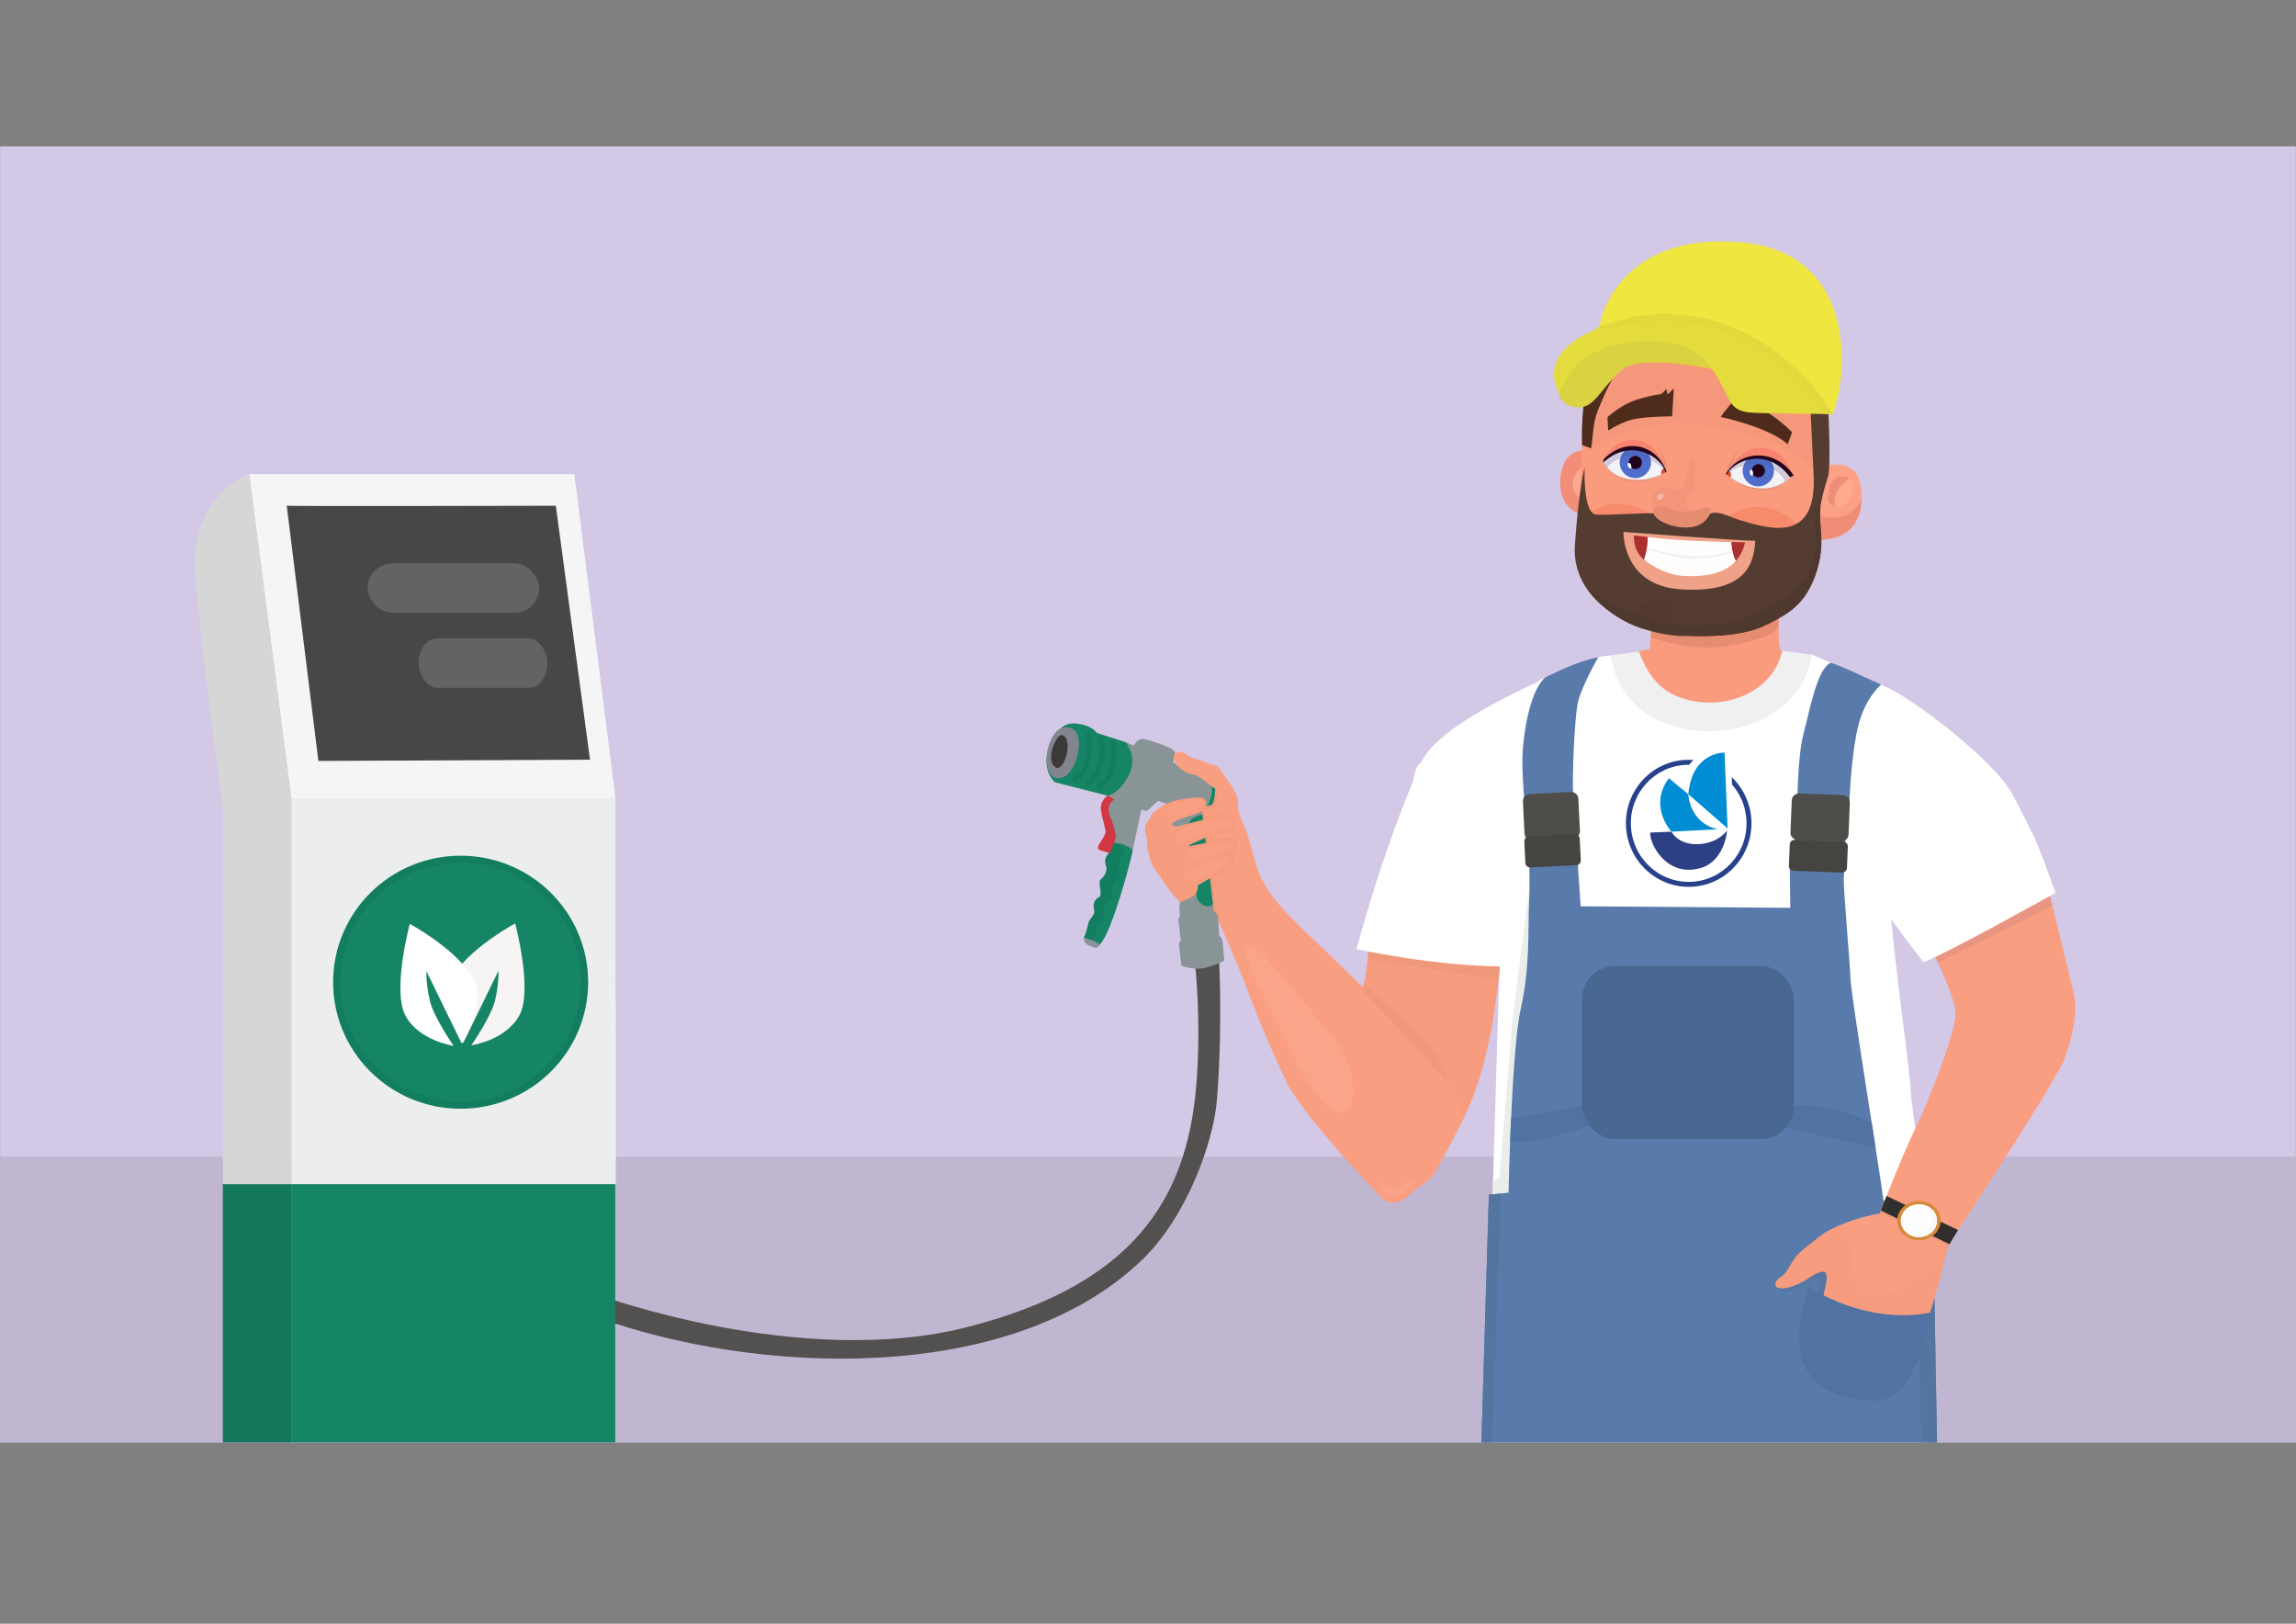 <?xml version="1.0" encoding="UTF-8"?>
<!DOCTYPE svg PUBLIC "-//W3C//DTD SVG 1.1//EN" "http://www.w3.org/Graphics/SVG/1.1/DTD/svg11.dtd">
<!-- Creator: CorelDRAW 2020 (64-Bit) -->
<svg xmlns="http://www.w3.org/2000/svg" xml:space="preserve" width="297mm" height="210mm" version="1.1" style="shape-rendering:geometricPrecision; text-rendering:geometricPrecision; image-rendering:optimizeQuality; fill-rule:evenodd; clip-rule:evenodd"
viewBox="0 0 29700 21000"
 xmlns:xlink="http://www.w3.org/1999/xlink"
 xmlns:xodm="http://www.corel.com/coreldraw/odm/2003">
 <rect x="0" y="0" width="29700" height="21000" fill="#808080" stroke="none"/>
 <defs>
  <style type="text/css">
   <![CDATA[
    .str2 {stroke:#137D5F;stroke-width:66;stroke-linecap:round;stroke-linejoin:round;stroke-miterlimit:22.926}
    .str1 {stroke:#137D5F;stroke-width:66;stroke-linecap:round;stroke-linejoin:round;stroke-miterlimit:22.926}
    .str0 {stroke:#137D5F;stroke-width:66;stroke-linecap:round;stroke-linejoin:round;stroke-miterlimit:22.926}
    .fil76 {fill:none}
    .fil69 {fill:#FEFEFE}
    .fil70 {fill:#F8F8F8}
    .fil68 {fill:#D7893C}
    .fil12 {fill:#AB2F2F}
    .fil1 {fill:#F0E640}
    .fil17 {fill:#E4DC3C}
    .fil19 {fill:#E2DA3C}
    .fil16 {fill:#DAD240}
    .fil52 {fill:#52514F}
    .fil45 {fill:#008DD4}
    .fil60 {fill:#13785B}
    .fil56 {fill:#137D5F}
    .fil55 {fill:#158565}
    .fil47 {fill:#27418B}
    .fil46 {fill:#2D4085}
    .fil67 {fill:#302F2D}
    .fil74 {fill:#3B3838}
    .fil41 {fill:#454441}
    .fil58 {fill:#474747}
    .fil43 {fill:#486791}
    .fil40 {fill:#4E4D49}
    .fil15 {fill:#4F2B1B}
    .fil44 {fill:#4F382E}
    .fil42 {fill:#5173A3}
    .fil14 {fill:#523A30}
    .fil10 {fill:#543C31}
    .fil49 {fill:#5575A1}
    .fil63 {fill:#5576A3}
    .fil39 {fill:#597BAB}
    .fil59 {fill:#636363}
    .fil73 {fill:#82858E}
    .fil72 {fill:#899496}
    .fil35 {fill:#C0B6D1}
    .fil75 {fill:#D23844}
    .fil0 {fill:#D3C8E6}
    .fil61 {fill:#D6D6D6}
    .fil9 {fill:#E68C71}
    .fil65 {fill:#E89682}
    .fil38 {fill:#EBEDEA}
    .fil54 {fill:#ECEEEE}
    .fil18 {fill:#EE8E76}
    .fil11 {fill:#EFA288}
    .fil6 {fill:#F08D76}
    .fil51 {fill:#F0987A}
    .fil37 {fill:#F0F0F0}
    .fil48 {fill:#F1F0F0}
    .fil2 {fill:#F28E77}
    .fil33 {fill:#F29579}
    .fil8 {fill:#F5977A}
    .fil53 {fill:whitesmoke}
    .fil7 {fill:#F78B6B}
    .fil50 {fill:#F79C7E}
    .fil34 {fill:#F7B6A3}
    .fil57 {fill:#F7F4F4}
    .fil31 {fill:#F8836F}
    .fil62 {fill:#F99E81}
    .fil4 {fill:#FA9B7D}
    .fil77 {fill:#FAA082}
    .fil66 {fill:#FAA487}
    .fil71 {fill:#FAA589}
    .fil5 {fill:#FCA186}
    .fil64 {fill:#FE8968}
    .fil3 {fill:#FFA98F}
    .fil13 {fill:#FFFEFD}
    .fil36 {fill:white}
    .fil29 {fill:#1F0317;fill-rule:nonzero}
    .fil24 {fill:#23031B;fill-rule:nonzero}
    .fil28 {fill:#4B69C2;fill-rule:nonzero}
    .fil23 {fill:#4F6ECC;fill-rule:nonzero}
    .fil30 {fill:#BE5443;fill-rule:nonzero}
    .fil27 {fill:#D1CADC;fill-rule:nonzero}
    .fil25 {fill:#DE4D33;fill-rule:nonzero}
    .fil20 {fill:#E19178;fill-rule:nonzero}
    .fil22 {fill:#F3F2F7;fill-rule:nonzero}
    .fil26 {fill:white;fill-rule:nonzero}
    .fil32 {fill:url(#id0)}
    .fil21 {fill:url(#id1)}
   ]]>
  </style>
  <linearGradient id="id0" gradientUnits="userSpaceOnUse" x1="21133.49" y1="6034.95" x2="21131.45" y2="5685.29">
   <stop offset="0" style="stop-opacity:1; stop-color:#DA4C2D"/>
   <stop offset="0.502" style="stop-opacity:1; stop-color:#D84B2C"/>
   <stop offset="1" style="stop-opacity:1; stop-color:#D8442C"/>
  </linearGradient>
  <linearGradient id="id1" gradientUnits="userSpaceOnUse" xlink:href="#id0" x1="22754.8" y1="6144.87" x2="22824.37" y2="5802.2">
  </linearGradient>
 </defs>
 <g id="Слой_x0020_1">
  <rect class="fil0" x="1.36" y="1893.84" width="29696.86" height="16762.11"/>
  <path class="fil1" d="M20685.55 4243.27c0,0 27.44,-124.5 37.84,-158.01 69.09,-222.4 422.15,-1064.19 1784.78,-952.45 1567.99,128.58 1379.26,1808.97 1197.87,2222.11 -414.07,-554.69 -743.08,-838.78 -1196.23,-1059.52 -487.02,-237.23 -1072.92,-181.26 -1824.26,-52.13z"/>
  <path class="fil2" d="M20587.28 5830.38c0,0 -195.12,-52.92 -314.19,97.56 -119.07,150.48 -140.58,506.02 47.93,654.85 188.51,148.83 277.44,50 277.44,50l-11.18 -802.41z"/>
  <path class="fil3" d="M20456.27 6039.72c0,0 -227.92,194.79 -34.03,390.35 0,0 68.63,1.35 76.48,-58.55 7.85,-59.91 79.38,-298.48 -42.45,-331.8z"/>
  <path class="fil4" d="M23328.54 5229.16c0,0 304.27,1190.64 13.23,1613.97 -291.04,423.33 -734.22,39.68 -939.27,33.07 -205.05,-6.61 -621.77,66.28 -1177.4,-59.53 -555.63,-125.81 -806.98,-59.53 -806.98,-59.53 0,0 46.3,-932.67 52.91,-1134.41 6.61,-201.74 13.23,-390.26 13.23,-390.26 0,0 601.91,-1537.91 2844.28,-3.31z"/>
  <path class="fil5" d="M23663.81 6018.01c0,0 350.74,-89.28 403.66,261.29 52.92,350.57 -44.52,673.15 -492.79,697.84l-42.17 0.82c0,0 -104.06,-373.67 -56.29,-560.55 47.77,-186.88 104.17,-345.6 104.17,-345.6l83.42 -53.8z"/>
  <path class="fil6" d="M24080.1 6470.37c0,0 -97.96,171.97 -268.29,213.31 -170.33,41.34 -279.47,-23.15 -279.47,-23.15l0.17 317.43c0,0 504.2,56.31 547.59,-507.59z"/>
  <path class="fil7" d="M23330.19 6881.17c0,0 -327.98,-498.59 -877,-257.15 -549.02,241.44 730.91,608.55 877,257.15z"/>
  <path class="fil7" d="M20464.35 6712.95c139.03,-129.28 405.07,-292.33 767.47,-132.96 476.97,209.76 -426.35,514.25 -767.47,360.17l0 -227.21z"/>
  <path class="fil8" d="M23438.67 5436.08c0,0 26.64,643.43 30.76,665.83 4.12,22.38 -304.72,-464.75 -1487.81,-613.64 -824.72,-103.79 -1399.48,310.59 -1399.48,310.59 0,0 32.87,-429.03 178.02,-751.72 65.56,-145.76 194.88,-250.79 283.22,-318 278.42,-211.86 1693.69,-405.75 2391.08,468.76 13.8,17.3 -9.05,220.17 4.21,238.18z"/>
  <path class="fil4" d="M23006.76 7996.29c0,0 -6.62,418.38 33.07,418.38 39.69,0 214.98,33.08 214.98,99.22 0,66.14 -317.51,720.98 -1114.57,687.91 -797.06,-33.07 -982.18,-769.08 -982.18,-769.08l185.12 -37.9 22.2 -339.99c0,0 1356.95,-88.32 1641.38,-58.54z"/>
  <path class="fil9" d="M23006.72 7999.03l-0.29 31.73 -0.03 56.24c-0.09,159.37 -610.7,268.95 -781.87,284.25 -257.4,23.01 -592.74,-30.34 -871.26,-131l5.9 -90.36c0,0 1581.52,-315.01 1647.55,-150.86z"/>
  <path class="fil10" d="M23418.94 5249.55l232.31 71.24c0,0 34.72,722.63 -4.96,841.7 -39.68,119.07 -105.84,360.5 -105.84,472.95 0,112.45 23.15,267.88 16.54,416.71 -6.61,148.83 -59.54,641.61 -463.04,896.27 -403.5,254.66 -721,287.75 -1319.62,277.83 -598.62,-9.92 -1455.25,-429.94 -1402.33,-1177.39 52.92,-747.45 125.68,-1005.42 125.68,-1005.42 0,0 -25.76,602.85 152.84,612.77 178.6,9.92 687.2,-30.7 750.03,-14.16 58.19,15.31 111.85,120.95 264.11,154.32 117.89,25.84 329.36,8.37 430.43,-127.86 74.42,-100.29 300.74,25.74 404.66,56.78 409.22,122.25 1012.13,303.27 959.6,-603.27 -13.22,-228.19 -40.41,-872.47 -40.41,-872.47z"/>
  <path class="fil11" d="M22704.65 6993.87c-181.83,2.29 -1704.49,-114.39 -1704.49,-114.39 0,0 -19.69,696.92 747.61,743.23 767.3,46.31 941.98,-265.02 956.88,-628.84z"/>
  <path class="fil12" d="M22572.95 7014.18c0,0 -18.86,127.26 -117.95,239.78 -44.01,49.96 -154.28,51.58 -235.34,83.3l50.43 -329.35c98.17,2.61 199.71,4.6 302.86,6.27z"/>
  <path class="fil12" d="M21387.42 7307.63c-281.05,-99.53 -250.87,-383.78 -250.87,-383.78 0,0 63.83,9.05 176.03,21.31 23.31,2.54 48.7,10 76.06,12.78l-1.22 349.69z"/>
  <path class="fil13" d="M22396.07 7010.91c0,0 2.74,143.84 58.96,243.06 -165.26,183.71 -440.34,205.56 -673.95,194.54 -278.4,-13.13 -515.02,-208.08 -515.02,-208.08 29.87,-89.6 52.37,-203.14 46.55,-295.26 220.07,29.06 418.53,40.65 617.29,49.83 150.42,6.95 299.64,12.43 466.17,15.91z"/>
  <ellipse class="fil14" cx="21406.24" cy="7917.14" rx="242.26" ry="138.08"/>
  <path class="fil15" d="M22258.98 5393.38c0,0 603.59,122.37 866.52,352.23l56.22 -155.44c0,0 -327.42,-347.26 -730.91,-439.87l-155.45 188.51 -36.38 54.57z"/>
  <path class="fil15" d="M20465.65 5757.67l116.49 41.19c27.62,-175.37 22.01,-324.94 86.59,-489.38 70.39,-179.24 227.7,-523.44 297.05,-555 94.31,-42.92 -286.1,-10.67 -380.36,134.85 -99.8,97.76 -133.77,593.41 -119.77,868.34z"/>
  <path class="fil16" d="M22356.73 4817.42c0,0 -1105.23,-269.61 -1379.74,-31.48 -274.51,238.13 -350.59,499.41 -572.17,482.87 -221.58,-16.54 -241.43,-185.2 -241.43,-185.2 0,0 4.15,-204.9 169.66,-374.7 170.42,-174.83 506.2,-314.67 777.68,-309.73 238.02,4.33 759.64,6.17 900.5,77.47 261.86,132.56 345.5,340.77 345.5,340.77z"/>
  <path class="fil17" d="M20163.39 5083.61c8.55,17.1 60.31,-191.29 246.79,-373.48 101.68,-99.35 299.23,-197.91 422.94,-231.75 350.57,-95.9 1000.99,-151.29 1298.65,272.05 297.66,423.34 178.68,580.84 598.71,590.76 420.03,9.92 975.56,13.73 975.56,13.73 0,0 -364.35,-709.24 -1253.02,-1103.18 -365.53,-162.04 -858.37,-196.26 -1298.37,-128.53 -685.21,105.48 -1242.33,458.22 -991.26,960.4z"/>
  <path class="fil3" d="M23915.99 6478.61c-140.56,175.29 -299.31,23.16 -271.2,-74.41 25.97,-90.15 22.3,-253.7 213.33,-241.54 149.66,9.53 137.54,216.59 57.87,315.95z"/>
  <path class="fil18" d="M23926.9 6187.67c0,0 -265.61,158.49 -182.07,366.94 0,0 -109.34,-42.24 -102.61,-114.92 6.73,-72.68 21.15,-131.76 33.31,-161.35 12.16,-29.59 42.85,-111.52 134.64,-114.77 91.79,-3.25 116.73,24.1 116.73,24.1z"/>
  <path class="fil15" d="M21652.2 5022.87l-22.39 362.22c0,0 -324.44,-0.62 -502.74,37.94 -101.65,21.99 -236.28,89.48 -324.09,143.96l-9.51 -171.03c0,0 178.19,-166.31 386.55,-229.15 208.36,-62.84 310.88,-69.46 310.88,-69.46l64.1 -64.6 17.66 67.83 79.54 -77.71z"/>
  <path class="fil19" d="M20691.06 4214.93c-55.38,43.82 -131.63,112.12 -210.42,194.15 51.77,-49.69 99.63,-91.3 137.66,-121.39 693.98,-169.73 1305.17,-165.6 1761.96,36.89 726.2,321.91 1077.84,821.1 1205.46,1029.35 71.94,0.65 115.52,0.95 115.52,0.95 0,0 -359.56,-709.13 -1248.22,-1103.06 -292.83,-129.81 -682.98,-218.83 -1132.14,-180.85 -251.47,21.27 -380.73,83.04 -629.82,143.96z"/>
  <path class="fil20" d="M22534.81 5792.43c-95.06,57.85 -203.53,229.54 -208.23,337.29l27.84 13.79c28.21,-117.13 70.5,-252.04 180.39,-351.08z"/>
  <path class="fil21" d="M22370.01 6066.75l1.98 0.13c1.42,-1.62 2.85,-3.2 4.29,-4.78 2.16,-7.07 4.39,-14.15 6.73,-21.23 -4.49,8.41 -8.84,17.01 -13,25.88z"/>
  <path class="fil22" d="M23165.6 6153.31c-17.88,30.62 -41.54,57.32 -69.88,79.89 -166.73,134.31 -491.2,125.67 -715.1,-54.48 -14.95,-12.14 -29.79,-25.05 -43.82,-38.79 -3.49,-3.3 -6.76,-6.73 -10.22,-10.21 10.34,-17.72 21.81,-34.2 33.99,-49.34 191.6,-237.42 610.45,-187.07 805.03,72.93z"/>
  <path class="fil23" d="M22943.56 6128.26c-22.26,109.65 -129.17,180.47 -238.82,158.21 -109.62,-22.26 -180.45,-129.17 -158.19,-238.82 9.13,-44.98 32.54,-83.42 64.52,-111.59 94.82,-17.59 197.7,-7.78 293.31,26.84 35.36,45.09 51.48,104.81 39.18,165.36z"/>
  <path class="fil24" d="M22828.95 6104.99c-9.41,46.34 -54.58,76.31 -100.95,66.9 -46.34,-9.41 -76.28,-54.63 -66.87,-100.97 9.41,-46.35 54.61,-76.26 100.95,-66.85 46.36,9.41 76.28,54.58 66.87,100.92z"/>
  <path class="fil25" d="M22380.62 6178.72c-18.73,-15.08 -36.8,-31.44 -54.04,-49 10.34,-17.72 21.81,-34.2 33.99,-49.34 32.77,32.8 42.97,65.38 20.05,98.34z"/>
  <path class="fil26" d="M22676.61 6125.92c1.85,-60.02 -43.07,-65.01 -42.59,-20.66 0.48,44.36 41.1,68.4 42.59,20.66z"/>
  <path class="fil27" d="M22336.8 6139.93c0,-0.03 0,0 0,-0.03 -2.69,-2.65 -5.41,-5.32 -8.07,-8.01 2.68,2.73 5.3,5.43 8.07,8.04l0 0z"/>
  <path class="fil27" d="M22379.42 6102.88c50.33,-38 110.33,-65.45 174.31,-81.49 11.7,-33.76 31.79,-62.87 57.38,-85.38 -97.6,18.11 -186.68,65.26 -250.54,144.37 7.51,7.51 13.82,15.01 18.85,22.5zm716.3 130.32l0 0c28.34,-22.57 52,-49.27 69.88,-79.89 -66.76,-89.21 -159.9,-153.71 -261.2,-190.4 24.73,31.56 40.07,70.28 42.82,111.48 60.6,37.15 112.43,89.7 148.5,158.81z"/>
  <path class="fil28" d="M22553.73 6021.39c54.06,-13.58 110.95,-18.96 167.27,-15.6 12.93,-3.81 26.95,-4.59 41.08,-1.72 9.52,1.93 18.37,5.36 26.29,10.01 2.23,0.43 4.44,0.85 6.66,1.3 53.78,10.92 105.58,30.44 152.19,59.01 -2.75,-41.2 -18.09,-79.92 -42.82,-111.48 -27.78,-10.07 -56.18,-18.03 -84.79,-23.84 -69.92,-14.19 -141.24,-15.54 -208.5,-3.06 -25.59,22.51 -45.68,51.62 -57.38,85.38z"/>
  <path class="fil29" d="M22721 6005.79c22.63,1.33 45.17,4.09 67.37,8.29 -7.92,-4.65 -16.77,-8.08 -26.29,-10.01 -14.13,-2.87 -28.15,-2.09 -41.08,1.72z"/>
  <path class="fil30" d="M22336.8 6139.9c13.24,-13.24 27.5,-25.63 42.62,-37.02 -5.03,-7.49 -11.34,-14.99 -18.85,-22.5l0 0c-12.18,15.14 -23.65,31.62 -33.99,49.34l0 0c0.73,0.72 1.43,1.43 2.15,2.17l0 0c2.66,2.69 5.38,5.36 8.07,8.01z"/>
  <path class="fil31" d="M23148.47 6113.97l18.15 1.21 2.21 -9.82c0,0 -50.42,-225.16 -286.06,-297.73 -235.64,-72.57 -454.67,125.19 -492.33,238.81 0,0 171.21,-155.18 392.55,-120 221.34,35.18 365.48,187.53 365.48,187.53z"/>
  <path class="fil31" d="M20772.26 5924.14l-15.02 8.43 0.2 -10.06c0,0 99.67,-218.26 345.8,-232.66 246.14,-14.41 411.81,229.8 421.34,349.12 0,0 -129.36,-191.47 -352.71,-209.98 -223.35,-18.51 -399.61,95.15 -399.61,95.15z"/>
  <path class="fil24" d="M22326.54 6129.68c181.39,-312.37 643.3,-331.01 875.5,19.53l-47.82 21.85c-295.13,-401.95 -739.93,-211.56 -817.37,-31.12l-10.31 -10.26z"/>
  <path class="fil20" d="M22326.54 6129.68c53.72,55.52 116.87,102.35 186.38,137.59 69.43,35.32 145.62,57.72 223.44,66.18 77.82,6.94 157.76,-0.24 231.47,-27.1 73.49,-26.56 140.63,-72.71 186.39,-135.29 -51.97,57.27 -119.02,98.18 -191.21,121.15 -72.27,23.11 -149.35,30.13 -224.78,21.94 -75.69,-6.64 -149.6,-28.58 -218.87,-60.29 -69.39,-31.75 -133.66,-74.54 -192.82,-124.18z"/>
  <path class="fil20" d="M21417.44 5731.67c82.1,75.13 155.34,264.54 139.12,371.17l-29.98 8.14c-5.04,-120.36 -20.46,-260.91 -109.14,-379.31z"/>
  <path class="fil32" d="M21526.13 6032.66l-1.98 -0.25c-1.07,-1.86 -2.17,-3.7 -3.28,-5.53 -0.76,-7.35 -1.58,-14.72 -2.5,-22.12 2.78,9.12 5.38,18.4 7.76,27.9z"/>
  <path class="fil22" d="M20740.54 5969.61c11.62,33.5 17.95,58.49 41.39,86.11 137.62,164 457.65,218.24 712.14,84.75 17.02,-9.02 34.07,-18.82 50.5,-29.59 4.06,-2.56 7.93,-5.3 11.99,-8.04 -6.72,-19.38 -14.79,-37.77 -23.81,-54.98 -142.1,-269.97 -551.05,-295.74 -792.21,-78.25z"/>
  <path class="fil23" d="M20951.5 5982.16c0.65,111.89 91.86,202.04 203.74,201.39 111.86,-0.65 202.01,-91.86 201.36,-203.75 -0.26,-45.89 -15.8,-88.14 -41.73,-121.95 -89.64,-35.59 -192.48,-45.84 -292.97,-30.35 -43.41,37.4 -70.76,92.88 -70.4,154.66z"/>
  <path class="fil24" d="M21068.44 5981.48c0.28,47.29 38.81,85.43 86.12,85.15 47.29,-0.27 85.4,-38.86 85.13,-86.14 -0.28,-47.29 -38.84,-85.38 -86.13,-85.1 -47.31,0.28 -85.39,38.81 -85.12,86.09z"/>
  <path class="fil25" d="M21494.07 6140.47c21.3,-11.18 42.19,-23.74 62.49,-37.63 -6.72,-19.38 -14.79,-37.77 -23.81,-54.98 -38.49,25.85 -54.8,55.84 -38.68,92.61z"/>
  <path class="fil26" d="M21102.56 6031.09c-9.78,-59.26 -54.82,-55.47 -45.78,-12.04 9.05,43.42 53.55,59.16 45.78,12.04z"/>
  <path class="fil27" d="M21544.57 6110.88c0,-0.03 0,0 0,-0.03 3.15,-2.07 6.34,-4.17 9.47,-6.29 -3.16,2.15 -6.26,4.3 -9.47,6.32l0 0z"/>
  <path class="fil27" d="M21509.91 6066.29c-42.04,-47.01 -95.6,-85.54 -155.28,-113.64 -4.95,-35.39 -19.04,-67.83 -39.79,-94.85 92.25,36.62 170.55,100.1 217.91,190.06 -8.82,5.91 -16.46,12.06 -22.84,18.43zm-727.98 -10.57l0 0c-11.1,-13.08 -19.98,-26.9 -26.89,-41.98 -5.22,-11.38 -9.21,-23.71 -12.34,-36.74 -1.47,-6.15 1.3,-16.1 0.23,-22.7 82.73,-74.63 172.46,-110.38 278.95,-126.8 -30.37,26.18 -52.9,61.22 -63.56,101.11 -66.64,24.73 -127.64,66.27 -176.39,127.11z"/>
  <path class="fil28" d="M21354.63 5952.65c-50.41,-23.77 -105.19,-40.05 -161.1,-47.63 -11.95,-6.24 -25.55,-9.71 -39.97,-9.63 -9.72,0.06 -19.06,1.71 -27.73,4.75 -2.27,-0.01 -4.52,-0.03 -6.79,-0.02 -54.87,0.32 -109.46,9.46 -160.72,28.49 10.66,-39.89 33.19,-74.93 63.56,-101.11 29.2,-4.51 58.6,-6.83 87.79,-7 71.35,-0.42 141.59,12.04 205.17,37.3 20.75,27.02 34.84,59.46 39.79,94.85z"/>
  <path class="fil29" d="M21193.53 5905.02c-22.46,-3.07 -45.1,-4.72 -67.7,-4.88 8.67,-3.04 18.01,-4.69 27.73,-4.75 14.42,-0.08 28.02,3.39 39.97,9.63z"/>
  <path class="fil30" d="M21544.57 6110.85c-10.43,-15.55 -22.02,-30.46 -34.66,-44.56 6.38,-6.37 14.02,-12.52 22.84,-18.43l0 0c9.02,17.21 17.09,35.6 23.81,54.98l0 0c-0.85,0.57 -1.67,1.13 -2.52,1.72l0 0c-3.13,2.12 -6.32,4.22 -9.47,6.29z"/>
  <path class="fil24" d="M21556.61 6102.81c-117.6,-341.54 -514.7,-463.16 -810.26,-164.11l-9.81 44.75c367.25,-337.34 766.87,-64.57 807.98,127.43l12.09 -8.07z"/>
  <path class="fil20" d="M21556.61 6102.81c-63.44,44.09 -134.45,77.83 -209.45,98.97 -74.95,21.24 -154.03,28.49 -232.02,21.75 -77.7,-8.23 -154.75,-30.72 -221.87,-71.33 -52.2,-31.38 -112.38,-79.68 -138.46,-138.95 -4.68,-10.65 -8.98,-20.68 -11.25,-32 39.93,66.23 90.78,121.53 157.17,158.02 66.44,36.64 140.71,58.42 216.3,64.97 75.55,8.1 152.3,0.87 226.4,-16.86 74.21,-17.74 145.55,-47.3 213.18,-84.57z"/>
  <path class="fil33" d="M21868.19 5905.21c0,0 -66.14,492.78 -155.44,446.48 -89.3,-46.3 -304.27,-89.3 -334.04,85.99 -29.77,175.29 1.48,259.87 175.54,328.75 174.06,68.88 439.62,101.21 552.07,-100.54 112.45,-201.75 -181.9,-46.31 -231.51,-56.23 -49.61,-9.92 -99.22,-145.51 -26.46,-201.74 72.76,-56.23 135.6,-456.41 19.84,-502.71z"/>
  <path class="fil34" d="M21512.88 6384.97c0,0 -82.67,-13.23 -74.41,57.88 8.26,71.11 117.41,-23.15 74.41,-57.88z"/>
  <path class="fil9" d="M22122.23 6633.5c0,0 48.96,-119.54 -134.96,-51.3 -183.92,68.24 -337.71,26.89 -390.63,-7.83 -52.92,-34.72 -273.1,-40.82 -191.12,92.87 81.98,133.69 588,285.83 716.71,-33.74z"/>
  <rect class="fil35" x="1.36" y="14959.18" width="29696.86" height="3696.87"/>
  <path class="fil36" d="M23437.07 8467.29c0,0 573.23,239.28 956.88,414.57 383.65,175.29 1311.69,894.83 1596.07,1321.42 270.6,405.93 238.6,1080.67 337.79,1254.47 0.95,1.68 -1366.73,719.61 -1594.98,791.79 0,0 -93.57,-461.22 -265.43,-562.76 -70.75,-41.8 225.61,2035.54 248.39,2406.22 26.43,429.93 222.69,1468.44 222.69,1468.44l-575.47 -33.07 -5056.87 -6.65 90.05 -3020.31c0,0 -19.39,-2.2 -25.77,19.79 -52.37,180.58 -289.34,1023.61 -507.48,976.45 -244.73,-52.91 -244.74,-244.74 -244.74,-244.74 0,0 -615.33,-3184.36 -231.68,-3396.03 383.65,-211.67 1405.66,-992.76 1554.49,-1072.14 148.83,-79.38 800.36,-383.65 1005.42,-287.74 205.06,95.91 1094.69,1835.56 2490.64,-29.71z"/>
  <path class="fil37" d="M23056.2 8415.68l380.87 51.61c-189.12,1260.7 -2395.5,1374.91 -2602.64,11.28l365.08 -54.33c146.29,395.15 354.47,563.48 657.63,633.53 493.2,113.97 1075.92,-111.03 1199.06,-642.09z"/>
  <path class="fil38" d="M19310.56 15275.57l-3.49 221.41c0,0 216.91,74.16 284.5,75.84 67.59,1.68 22.53,-299.46 22.53,-299.46 0,0 -271.21,-55.56 -303.54,2.21z"/>
  <polygon class="fil38" points="19798.89,11351.91 19562.53,13218.13 19383.95,15363.25 19532.34,15259.62 19709.82,13675.85 "/>
  <path class="fil39" d="M25056.78 18656l-5893.61 0 95.92 -3203.93 254.66 -26.47c0,0 39.65,-1865.32 158.71,-2381.26 119.06,-515.94 92.6,-1058.33 105.83,-1336.15 13.23,-277.82 6.63,-632.5 -13.27,-820.23 -19.9,-187.73 -72.76,-760.69 -72.76,-1038.5 0,-277.81 80.62,-903.51 298.28,-1090.08 0,0 183.22,-92.93 358.71,-161.98 140.94,-55.46 273.98,-88.8 325.29,-97.25 0,0 -228.22,393.48 -267.91,605.14 -39.69,211.66 -72.77,949.2 -56.23,1184.02 16.54,234.82 95.89,1432.07 95.89,1432.07l2711.96 19.83 -6.66 -515.94 92.61 -244.74 -43 -234.82 47.93 -269.53c0,0 -3.3,-671.39 79.38,-982.27 82.68,-310.88 177.95,-853.64 354.97,-922.64 171.85,58.97 305.07,128.29 470.17,200.77 91.71,40.26 179.14,82.06 179.14,82.06 0,0 -201.5,165.22 -292.45,520.76 -90.95,355.54 -114.15,934.34 -114.15,934.34l-42.98 512.67 -46.31 208.36 26.46 72.76c0,0 -6.62,128.98 -13.24,257.97 -6.62,128.99 77.68,1059.98 87.61,1304.72 9.93,244.74 407.44,2656.25 425.28,2862.69l636.31 -54.84 57.46 3182.47z"/>
  <path class="fil40" d="M23836.36 10282.73l-558.74 -20.92c-52.89,-1.98 -97.86,37.71 -99.94,88.23l-17.13 417.02c-2.07,50.52 39.51,93.45 92.4,95.43l558.74 20.92c52.89,1.98 97.86,-37.71 99.94,-88.23l17.12 -417.02c2.08,-50.52 -39.5,-93.45 -92.39,-95.43z"/>
  <path class="fil41" d="M23841.13 10884.5l-622.79 -23.31c-35.28,-1.33 -65.27,25.15 -66.66,58.84l-11.42 278.19c-1.39,33.69 26.34,62.33 61.62,63.65l622.79 23.32c35.28,1.32 65.28,-25.16 66.66,-58.85l11.42 -278.19c1.39,-33.69 -26.34,-62.32 -61.62,-63.65z"/>
  <path class="fil40" d="M20320.56 10242.62l-533.27 26.13c-50.48,2.47 -89.76,45.78 -87.29,96.28l20.42 416.84c2.48,50.5 45.8,89.77 96.28,87.3l533.27 -26.13c50.48,-2.47 89.76,-45.78 87.28,-96.28l-20.42 -416.84c-2.47,-50.5 -45.79,-89.77 -96.27,-87.3z"/>
  <path class="fil41" d="M20370.55 10789.68l-594.4 29.12c-33.67,1.65 -59.87,30.55 -58.22,64.22l13.62 278.07c1.65,33.67 30.55,59.87 64.22,58.22l594.4 -29.12c33.67,-1.65 59.86,-30.54 58.21,-64.21l-13.62 -278.08c-1.65,-33.67 -30.55,-59.87 -64.21,-58.22z"/>
  <path class="fil42" d="M20563.23 14557.16c0,0 -765.22,280.42 -1028.77,201.19l12.1 -288.84 919.16 -161.93c0,0 31.72,185.67 97.51,249.58z"/>
  <path class="fil42" d="M24211.32 14520.29l50.08 320.76c0,0 -1355.62,-271.56 -1395.31,-350.93 -39.69,-79.37 338.08,-410.27 1345.23,30.17z"/>
  <rect class="fil43" x="20465.72" y="12495.17" width="2738.45" height="2235.74" rx="423.33" ry="423.33"/>
  <path class="fil44" d="M23549.09 6545.06c0,0 -122.37,96.78 -57.87,409.33 17.77,861.85 -1102.61,1200.65 -1788.28,1131.82 -366.27,-36.77 -873.02,-263.08 -1173.73,-468.43 0,0 289.94,410.46 785.9,531.68 495.96,121.22 1222.32,101.13 1519.28,-62.44 296.96,-163.57 477.94,-237.98 622.74,-582.79 144.8,-344.81 98.84,-607.21 94.3,-670.75 -4.54,-63.54 -10.98,-198.04 -2.34,-288.42z"/>
  <g id="_1330290626944">
   <path class="fil45" d="M22307.88 9733.6c0,0 -419.25,-13.66 -468.61,538.1l508.22 442.68 -39.61 -980.78z"/>
   <path class="fil45" d="M21587.62 10064.75l251.65 206.95c0,0 12.74,375.83 384.13,452.99l-602.86 31.68c0,0 -303.36,-328.63 -32.92,-691.62z"/>
   <path class="fil46" d="M21345.97 10767.77l274.57 -11.4c0,0 85.42,172.91 347.45,161.43 262.02,-11.48 373.68,-177.64 373.68,-177.64 0,0 -32.24,439.22 -396.71,498.82 -396.36,78.52 -606.91,-319.83 -598.99,-471.21z"/>
   <path class="fil47" d="M21814.28 9827.09c30.6,-1.12 60.84,-0.44 90.68,1.81 -29.19,29.98 -47.43,53.78 -53.58,62.13 -11.53,-0.11 -23.11,0 -34.75,0.43 -412.97,15.05 -735.39,366.07 -720.15,784.03 15.23,417.96 362.35,744.58 775.32,729.53 412.96,-15.05 735.38,-366.08 720.15,-784.04 -6.65,-182.4 -76.52,-347.41 -187.48,-474.21l-2.61 -95.16c149.31,142.92 245.52,342.87 253.69,567.06 16.53,453.51 -333.32,834.39 -781.41,850.72 -448.09,16.33 -824.73,-338.07 -841.26,-791.58 -16.53,-453.51 333.31,-834.39 781.4,-850.72z"/>
  </g>
  <path class="fil48" d="M22410.16 7124.96l4.21 18.89c-244.05,81.07 -512.23,103.54 -765.12,50.87 -178.6,-37.2 -348.52,-91.03 -348.52,-91.03l3.08 -17.96c420.58,110.01 679.68,157.65 1106.35,39.23z"/>
  <polygon class="fil49" points="24999.32,15473.53 24761.26,15494.04 24853.12,18655.91 25056.78,18656 "/>
  <path class="fil49" d="M19259.09 15452.07l155.73 -16.19c0,0 -105.89,3220.12 -113.83,3220.12 -7.94,0 -137.82,0 -137.82,0l95.92 -3203.93z"/>
  <path class="fil50" d="M19131.88 11000.29c0,0 254.96,-42.8 280.78,215.31 70.5,704.61 -10.65,2305.49 -474.41,3236.56 -110.44,221.76 -393.87,675.91 -543.59,809.09 -14.99,13.34 -340.75,-754.68 -937.15,-948.36 -414.3,-134.54 -927.87,-778.25 -30.31,-1284.6 155.22,-87.57 214.58,-197.88 248.47,-498.69 32.38,-287.24 115.11,-962.03 148.8,-1007.63 469.25,-635.17 1307.41,-521.68 1307.41,-521.68z"/>
  <polygon class="fil51" points="17737.82,12147.27 17710.57,12235.26 17689.97,12405.74 19384.57,12669.45 19412.28,12355.54 "/>
  <path class="fil36" d="M19876.75 8824.94c0,0 -141.07,72.45 -169.84,248.77 -18.62,114.08 -393.63,597.31 -314.68,761.01 168.11,348.58 99.22,989.91 153.52,1650.52 34.58,420.78 33.33,802.92 -20.07,1016.49 -758.62,-6.85 -1396.24,-108.9 -1978.68,-225.47 0,0 345.29,-1320.43 839.52,-2419.38 216.82,-482.1 1464.53,-1012.43 1490.23,-1031.94z"/>
  <path class="fil52" d="M7747.57 16749.83c0,0 2619.4,961.31 4762.51,414.51 2137.88,-545.47 2841.45,-1639.51 2964.37,-3125.61 56.33,-681.13 25.54,-1507.34 -106.88,-2289.52l-185.77 -1097.24 159.31 -62.52c0,0 143.52,430.48 307.73,939.53 177.84,551.3 149.11,2051.68 91.4,2712.83 -45.87,525.56 -384.6,1498.51 -975.68,2061.21 -1715.89,1633.53 -5011.28,1474.53 -7069.92,724.56l52.93 -277.75z"/>
  <polygon class="fil53" points="7429.41,6131.56 3223.97,6131.56 3768.55,10324.71 7961.69,10324.71 "/>
  <polygon class="fil54" points="3768.55,10324.71 3768.55,15315.79 7966.11,15314.77 7961.69,10324.71 "/>
  <rect class="fil55" x="3768.55" y="15315.79" width="4189.6" height="3340.27"/>
  <ellipse class="fil56" cx="5958.48" cy="12703.43" rx="1649.41" ry="1636.38"/>
  <ellipse class="fil55" cx="5958.48" cy="12703.43" rx="1556.05" ry="1543.76"/>
  <path class="fil57" d="M6096.65 13519.85c0,0 255.94,-368.55 307.12,-581.49 51.19,-212.95 45.04,-384.92 45.04,-384.92l-456.57 935.69c0,0 -366.48,-528.24 -118.75,-892.7 247.73,-364.45 790.31,-653.17 790.31,-653.17 0,0 233.41,868.12 53.23,1191.61 -180.19,323.48 -620.38,384.98 -620.38,384.98z"/>
  <path class="fil36" d="M5867.79 13526.18c0,0 -255.94,-368.54 -307.12,-581.48 -51.19,-212.95 -45.04,-384.93 -45.04,-384.93l456.57 935.69c0,0 366.48,-528.24 118.75,-892.69 -247.73,-364.46 -790.31,-653.18 -790.31,-653.18 0,0 -233.41,868.13 -53.23,1191.62 180.19,323.48 620.38,384.97 620.38,384.97z"/>
  <path class="fil58" d="M3709.14 6541.02c65.5,8.19 3480.62,0 3480.62,0l442.26 3284.07 -3513.4 16.38 -409.48 -3300.45z"/>
  <rect class="fil59" x="4755.37" y="7286.29" width="2219.42" height="638.8" rx="319.4" ry="319.4"/>
  <rect class="fil59" x="5414.64" y="8256.78" width="1666.61" height="638.8" rx="239.84" ry="319.4"/>
  <rect class="fil60" x="2882.34" y="15305.42" width="886.22" height="3350.64"/>
  <path class="fil61" d="M3223.97 6131.56c0,0 -763.4,288.34 -701.98,1239.43 61.41,951.09 360.35,3054.18 360.35,3054.18l0 4890.66 886.21 0 0 -4986.36 -544.58 -4197.91z"/>
  <path class="fil62" d="M24795.52 11896.58c0,0 510.66,962.43 501.81,1219.06 -8.85,256.63 -358.4,1154.84 -522.12,1482.26 -163.71,327.43 -460.16,1097.3 -460.16,1097.3 0,0 -486.71,71.9 -796.44,313.05 -309.73,241.14 -274.32,231.19 -331.84,313.04 -57.52,81.86 -64.15,137.17 -153.75,198.01 -89.6,60.84 -87.39,130.53 -1.11,142.7 86.28,12.16 261.06,-58.63 355.08,-125 94.02,-66.37 219.02,-129.42 235.61,-57.52 16.6,71.9 7.75,69.68 -40.92,306.4 -48.68,236.72 -132.75,546.44 -42.04,561.93 90.71,15.49 201.32,0 214.6,-2.21 13.27,-2.21 97.34,-26.55 146.01,-13.28 48.67,13.28 219.02,-44.24 254.42,-59.73 35.4,-15.48 103.98,-17.7 159.29,0 55.31,17.7 148.23,-4.42 194.69,-22.12 46.46,-17.7 225.66,-4.43 267.7,-19.91 42.03,-15.49 68.58,-26.55 128.32,-128.32 59.73,-101.77 88.48,-219.02 112.82,-296.45 24.34,-77.44 148.26,-570.8 174.81,-657.08 26.55,-86.28 219.02,-365.04 219.02,-365.04 0,0 1201.31,-1818.54 1303.07,-2114.99 101.76,-296.45 164.67,-574.43 110.43,-818.33 -54.24,-243.9 -393.69,-1618.99 -393.69,-1618.99 0,0 -1127.8,658.55 -1635.61,665.22z"/>
  <path class="fil63" d="M22993.91 16611.39c0,0 18.74,147.72 194.03,71.66 53.83,-23.36 137.61,-47.81 181.69,-74.63 99.46,-60.5 115.95,-73.42 145.73,-64.27 42.98,13.22 1.11,233.71 1.11,233.71l114.65 109.14c0,0 198.43,-402.4 68.35,-471.85 -130.08,-69.45 -431.05,1.11 -705.56,196.24z"/>
  <path class="fil50" d="M23518.61 16008.25c-309.72,241.14 -274.32,231.19 -331.84,313.04 -57.52,81.86 -64.15,137.17 -153.75,198.01 -89.6,60.84 -87.39,130.53 -1.11,142.7 86.28,12.16 261.06,-58.63 355.08,-125 94.02,-66.37 219.02,-129.42 235.61,-57.52 16.6,71.9 7.75,69.68 -40.92,306.4 -48.68,236.72 -132.75,546.44 -42.04,561.93 90.71,15.49 201.32,0 214.6,-2.21 13.27,-2.21 97.34,-26.55 146.01,-13.28 48.67,13.28 219.02,-44.24 254.42,-59.73 35.4,-15.48 103.98,-17.7 159.29,0 55.31,17.7 148.23,-4.42 194.69,-22.12 46.46,-17.7 225.66,-4.43 267.7,-19.91 42.03,-15.49 68.58,-26.55 128.32,-128.32 59.73,-101.77 88.48,-219.02 112.82,-296.45 24.34,-77.44 218.91,-746.02 132.78,-670.35 -130.77,114.89 -162.1,294.5 -478.76,474.23 -1165.63,661.63 -346.84,-1228.98 -1152.9,-601.42z"/>
  <path class="fil64" d="M23730.54 17343.37c0,0 87.39,-70.24 100.66,-109.51 13.28,-39.27 52.54,-117.81 75.78,-77.43 23.23,40.37 11.61,58.62 -6.64,87.39 -18.25,28.76 -50.34,85.08 -50.34,85.08l-119.46 14.47z"/>
  <path class="fil64" d="M24165.82 17262.62c0,0 69.69,-204.65 109.51,-216.81 39.83,-12.17 47.57,17.7 40.93,55.31 -6.63,37.61 -64.44,159.83 -64.44,159.83 0,0 -53.92,-11.61 -86,1.67z"/>
  <path class="fil64" d="M24544.67 17243.61c0,0 56.99,-104.88 101.24,-161.29 44.25,-56.42 79.65,-53.1 74.11,-6.64 -5.53,46.45 -66.37,143.8 -66.37,143.8l-11.25 20.23 -97.73 3.9z"/>
  <path class="fil65" d="M25001.94 12318.64c6.2,2.75 66.76,132.35 66.76,132.35l1480.26 -740.88 -47.16 -164.31 -1499.86 772.84z"/>
  <path class="fil36" d="M24348.04 8976.21c150.44,64.66 91.86,-96.79 301.87,81.53 376.06,319.29 1179.36,832.67 1412.21,1273.7 278.03,526.58 303.61,594.15 527.23,1215.64 0.6,1.67 -1479.21,823.86 -1707.46,896.04 0,0 -419.04,-531.37 -520.32,-712.24 -49.67,-88.71 101.92,1078.64 158.87,1253.39 9.29,28.51 -195.93,-435.61 -185.54,-404.99l-289.57 -251.36c18.91,-310.73 130.87,-3425.57 302.71,-3351.71z"/>
  <path class="fil62" d="M18935.01 14461.59c0,0 -301.28,595.42 -387.49,723.13 -86.2,127.71 -242.68,180.5 -315.84,264.54 -73.15,84.05 -231.85,155.79 -337.21,62.04 -105.36,-93.73 -1031.68,-1077.07 -1245.57,-1506.71 -213.89,-429.65 -435.71,-993.54 -500.03,-1167.2 -64.32,-173.65 -511.17,-1310.2 -702.8,-1458.12 -191.63,-147.93 -94.18,-207.66 -241.96,-449.9 -147.78,-242.23 -97.53,-200.92 171.78,-443.82 222.42,-200.6 465.61,-282.45 257.13,-457.89 -57.65,-48.52 -36,8.27 -88.63,-49.21 -84.65,-92.46 -94.49,-182.87 24.19,-128.68 232.73,106.25 114.36,-47.29 331.83,271.68 217.46,318.98 23.75,191.74 180.94,532.71 76.77,166.57 144.03,471.63 187.99,594.61 140.04,391.6 519.38,703.53 908,1079.42 374.76,362.51 963.94,936.93 1306.69,1310.34 334.73,364.65 442.95,789.91 450.98,823.06z"/>
  <path class="fil66" d="M17835.78 15280.36c0,0 123.48,123.48 244.74,74.97 121.26,-48.51 235.93,-145.53 194.03,-61.74 -41.9,83.79 -130.09,158.76 -229.31,165.37 -99.22,6.61 -269,-74.97 -209.46,-178.6z"/>
  <path class="fil42" d="M23400.14 16644.01c0,0 713.62,497.53 1572.79,332.55 0,0 -159.48,1162.36 -728.33,1140.31 -568.85,-22.05 -1258.97,-238.13 -844.46,-1472.86z"/>
  <path class="fil51" d="M17644.37 12722.13c0,0 643.24,568.73 806.4,740.7 163.16,171.97 305.66,559.18 305.66,559.18l-1112.63 -1193.09 -16.34 -45.54 16.91 -61.25z"/>
  <polygon class="fil65" points="24397.9,15493.63 25310.24,15927.41 25217.61,16091.96 25206.59,16113.19 24321.01,15679.76 24330.67,15654.87 "/>
  <polygon class="fil67" points="24404.1,15468.02 25328.35,15908.07 25217.61,16091.96 24330.32,15655.78 "/>
  <ellipse class="fil68" cx="24822.06" cy="15787.34" rx="280.79" ry="254.7"/>
  <ellipse class="fil69" cx="24822.06" cy="15787.34" rx="234.8" ry="212.98"/>
  <path class="fil70" d="M24910.21 15589.81c85.57,31.78 145.86,108.08 145.86,197.15 0,117.63 -105.13,212.98 -234.8,212.98 -55.69,0 -106.85,-17.6 -147.11,-46.99 27.43,10.19 57.45,15.82 88.93,15.82 129.67,0 234.8,-95.35 234.8,-212.98 0,-67.11 -34.22,-126.95 -87.68,-165.98z"/>
  <path class="fil71" d="M16096.38 12249.86c0,0 58.19,282.78 201.61,531.82 143.43,249.04 385.36,777.12 437.21,885.82 51.85,108.7 496.39,926.12 689.69,687.65 193.31,-238.47 -17.38,-790.13 -235.59,-1006.68 -218.21,-216.54 -985.23,-1310.53 -1092.92,-1098.61z"/>
  <path class="fil51" d="M15744.72 10185.12c0,9.92 3.3,239.22 -37.49,255.76 -40.79,16.54 -147.72,35.28 -141.11,39.69 6.61,4.41 78.71,410.61 78.71,410.61l71.62 839.63 54.15 120.96 -1.12 79.86 -43.8 -92.68 -79.07 -15.62 -151.04 -1287.66 11.57 -121.82 136.49 -41.64 33.03 -160.11 68.06 -26.98z"/>
  <path class="fil55" d="M15629.35 10046.63c54.64,19.08 94.75,12.17 94.31,60.41 -0.65,72.09 -6.56,263.95 -50.38,304.05l-59.63 12.44c0,0 52.13,-300.89 15.7,-376.9z"/>
  <path class="fil72" d="M14563.01 9599.68l103.88 42.79c0,0 45.5,-107.72 149.49,-80.44 103.99,27.27 136.87,41.46 136.87,41.46 0,0 232.28,72.52 244.76,126.83 12.47,54.31 -27.02,124.56 -27.02,124.56 0,0 70.77,46.23 65.26,56.03 -5.52,9.8 396.16,136.69 396.16,136.69 0,0 107.45,137.79 -12.44,377.85l-84.97 8.68 23.07 130.15 142.69 1228.3c0,0 47.93,6.52 53.11,64.25 5.17,57.73 19.83,257.33 19.83,257.33 0,0 35.27,-9.2 43.26,85.59 8,94.79 20.84,222.42 20.84,222.42 0,0 -211.14,119.96 -376.54,104.39 -165.39,-15.57 -181.18,-44.87 -181.18,-44.87l-30.71 -283.86 25.21 -35.28 -32.86 -274.32 23.06 -42.94 -11.83 -136.73 11.59 -13.91 -127.23 -1114.26 -17.16 -9.64 -17.24 -120.42 46.96 -33.8 -167.55 -57.64 -150.3 131.6 -67.8 -20.91 -114.24 537.76 -370.91 1114.99c-26.59,41.96 -61.81,150.46 -116.51,133.47 -35.69,-11.07 -96.54,-32.14 -116.99,-52.54 -29.62,-29.55 -25.42,-78.27 -25.42,-78.27l325.91 -676.24 37.04 -542.71 -51.78 -235.1 -34.5 -188.35 27.54 -192.53c0,0 186.21,-139.9 210.54,-200.4 24.33,-60.49 84.26,-232.13 28.11,-489.98z"/>
  <path class="fil55" d="M14187.06 9478.65l375.95 121.03c0,0 162.33,191.22 34.79,433.43 -127.55,242.2 -273.44,256.95 -273.44,256.95l-677.24 -172.14c0,0 -240.79,-191.25 -12.63,-604.8 0,0 96.53,-156.44 245.08,-156.79 97.24,-0.23 250.18,36.41 307.49,122.32z"/>
  <path class="fil73" d="M13744.23 10055.11c-336.06,110.07 -228.35,-745.45 105.28,-640.57 205.27,64.52 85.08,578.23 -105.28,640.57z"/>
  <path class="fil55" d="M15552.99 10535.59c0,0 -169.85,24.43 -178.8,139.8 -8.95,115.37 90.37,896.82 114.94,952.56 24.58,55.74 89.57,91.2 130.97,94.04 41.4,2.85 69.01,-29.66 69.01,-29.66l-136.12 -1156.74z"/>
  <path class="fil74" d="M13644.37 9917.97c115.98,95.03 245.25,-335.21 106.17,-408.88 -80.36,-42.57 -229.68,307.69 -106.17,408.88z"/>
  <path class="fil56" d="M14384.61 10899.03c0,0 -24.26,119.66 -62.89,163.52 -38.63,43.86 -26.97,97.71 -12.46,144.57 14.51,46.86 -14.82,123.9 -74.58,170.93 0,0 -21.13,3.18 -2.16,122.42 18.98,119.24 -19.27,85.91 -63.05,140.85 -43.78,54.95 -9.76,132.12 -15.57,165.4 -5.81,33.29 -67.17,91.78 -74.87,129.38 -7.7,37.6 -38.14,154.87 -44.64,163.57 -6.51,8.71 -14.24,25.32 -14.24,25.32l126.49 42.03c0,0 246.42,-394.63 359.33,-733.21 112.92,-338.58 75.52,-467.11 75.52,-467.11 0,0 -12.99,-61.05 -196.88,-67.67z"/>
  <path class="fil55" d="M14514.63 10917.28c8.07,6.69 136.31,44.37 135.35,90.06 -0.95,45.69 -256.07,1030.96 -420.23,1206.36 0,0 -80.14,-41.75 -86.47,-49.61 -6.33,-7.86 20.47,-6.77 35.64,-64.35 15.17,-57.59 4.73,-119.36 31.04,-147.03 26.31,-27.67 81.97,-120 76.08,-197.49 -5.89,-77.49 43.46,-100.27 85.72,-123.82 42.26,-23.54 -3.41,-137.36 31.59,-201.54 35,-64.18 94.88,-78.9 84.24,-136.47 -10.63,-57.58 -35.26,-120.87 8.47,-183.36 43.73,-62.5 53.42,-106.5 18.57,-192.75z"/>
  <path class="fil75" d="M14324.14 10290.12c0,0 -69.57,53.94 -82.37,128.65 -12.8,74.7 41.77,227.98 58.28,321.09 16.51,93.1 -171.81,227.76 -62.87,258.81 108.95,31.04 138.99,46.51 126.05,37.56 -12.95,-8.95 70.68,-172.14 71.09,-207.71 0.41,-35.57 -39.78,-202.73 -74.79,-267.83 -35,-65.1 -15.63,-160.51 16.15,-187.82 31.78,-27.32 38.94,-35.74 38.94,-35.74l-90.48 -47.01z"/>
  <path class="fil76 str0" d="M14077.21 9502.15c0,0 34.56,152.2 -4.66,311.42 -22.92,93.06 -62.78,187.07 -173.86,271.31"/>
  <path class="fil62" d="M15230.52 9897.87c110.96,126.96 216.37,119.94 223.24,122.29 145.59,49.84 378.73,358.61 409.1,124.44 4.6,-35.47 -47.94,-98.27 -90.66,-158.67 -88.01,-124.43 -274.34,-151.17 -374.47,-197.65 -47.2,-21.9 -84.7,-58.91 -117.74,-62.95 -101.47,-12.41 -133.16,76.77 -49.47,172.54z"/>
  <path class="fil51" d="M15587.61 10579.33c0,0 277.65,-75.98 351.52,-14.24 73.87,61.74 49.33,151.86 -3.58,176.12 -52.91,24.26 -311.79,84.69 -310.61,91.51l9.08 52.37c0,0 231.79,-67.52 310.06,-33.89 78.27,33.63 63.93,111.08 36.37,141.39 -27.56,30.31 -85.15,50.71 -72.2,52.64 12.95,1.93 48.77,25.62 46.57,77.99 -2.2,52.37 -5.23,52.34 -70.28,103.06 -65.05,50.72 -210.59,129.54 -210.59,129.54l-86.34 -776.49z"/>
  <path class="fil50" d="M14906.56 10523.07c26.23,-13.35 114.8,-135.21 340.07,-177.86 114.91,-21.74 207.74,-33.13 270.12,-30.51 67.95,2.85 89.54,38.86 84.23,77.57 -7.61,55.45 -35.12,108.95 -161.21,144.11 -147.43,41.11 -306.87,104.76 -278.57,129.28 28.31,24.53 20.91,39.92 243.53,-22.07 222.62,-61.99 455.02,-100.05 504.97,-81.74 49.94,18.31 92.94,117.83 37.47,158.95 -55.46,41.14 -276.35,82.83 -370.63,121.64 -94.3,38.8 -226.93,105.84 -226.93,105.84 0,0 299.75,-52.64 413.95,-77.37 114.19,-24.71 202.5,-34.64 222.41,36.15 33.05,117.45 -164.85,148.94 -260.76,164.45 -33.82,5.46 -44.08,14.31 -42.12,16.8 11.32,14.45 222.81,-53.01 244.57,-19.01 18.31,28.65 30.35,64.52 15.39,92.94 -28.23,53.63 -449.46,288.25 -449.46,288.25 0,0 8.24,94.78 -46.7,131.19 -54.94,36.41 -180.73,88.27 -180.73,88.27 0,0 -105.04,-98.45 -207.99,-255.47 -102.96,-157.02 -133.89,-179.46 -160.69,-239.57 -26.82,-60.1 -30.07,-117.64 -30.07,-117.64 0,0 -30.77,-50.05 -28.97,-140.87 1.8,-90.83 -26.09,-162.95 -26.09,-162.95 0,0 -8.01,-79.51 28.63,-122.69 36.63,-43.18 65.58,-107.69 65.58,-107.69z"/>
  <path class="fil77" d="M15089.62 10511.96c0,0 10.54,-111.4 183.87,-145.27 173.32,-33.87 267.17,-32.85 276.54,2.63 9.37,35.48 14.42,90.15 -178.82,138.3 -193.23,48.14 -255.44,75.35 -281.59,4.34z"/>
  <path class="fil77" d="M15221.53 10847.56c0,0 -26.93,-100.37 233.93,-178.82 260.86,-78.46 404.62,-83.02 438.62,-50.89 33.99,32.13 31.05,77.18 -137.34,118.91 -168.39,41.74 -344.5,112.05 -410.4,141.74 -65.9,29.69 -127.52,25.73 -124.81,-30.94z"/>
  <path class="fil77" d="M15420.87 10979.4c82.81,-28.95 317.59,-87.31 442.77,-88.07 79.08,-0.5 104.37,30.48 51.97,79.52 -36.54,34.19 -89.28,35.33 -212.15,74.93 -118.44,38.16 -207.28,63.6 -286.29,51.45 -81.8,-12.58 -149.22,-64.38 3.7,-117.83z"/>
  <path class="fil77" d="M15472.36 11380.66c82.18,-27.53 201.55,-88.24 211.44,-95.33 9.87,-7.08 145.91,-75.83 199.28,-115.65 42.26,-31.54 28.38,-87.03 -33.09,-78.39 -104.18,14.62 -348.09,111.29 -473.86,159.87 -131.27,50.7 -12.34,165.84 96.23,129.5z"/>
  <path class="fil76 str1" d="M14243.96 9555.16c0,0 34.56,152.2 -4.66,311.42 -22.92,93.06 -62.78,187.07 -173.86,271.31"/>
  <path class="fil76 str2" d="M14393.89 9599.26c0,0 34.56,152.2 -4.66,311.42 -22.92,93.06 -62.78,187.07 -173.86,271.31"/>
 </g>
</svg>
